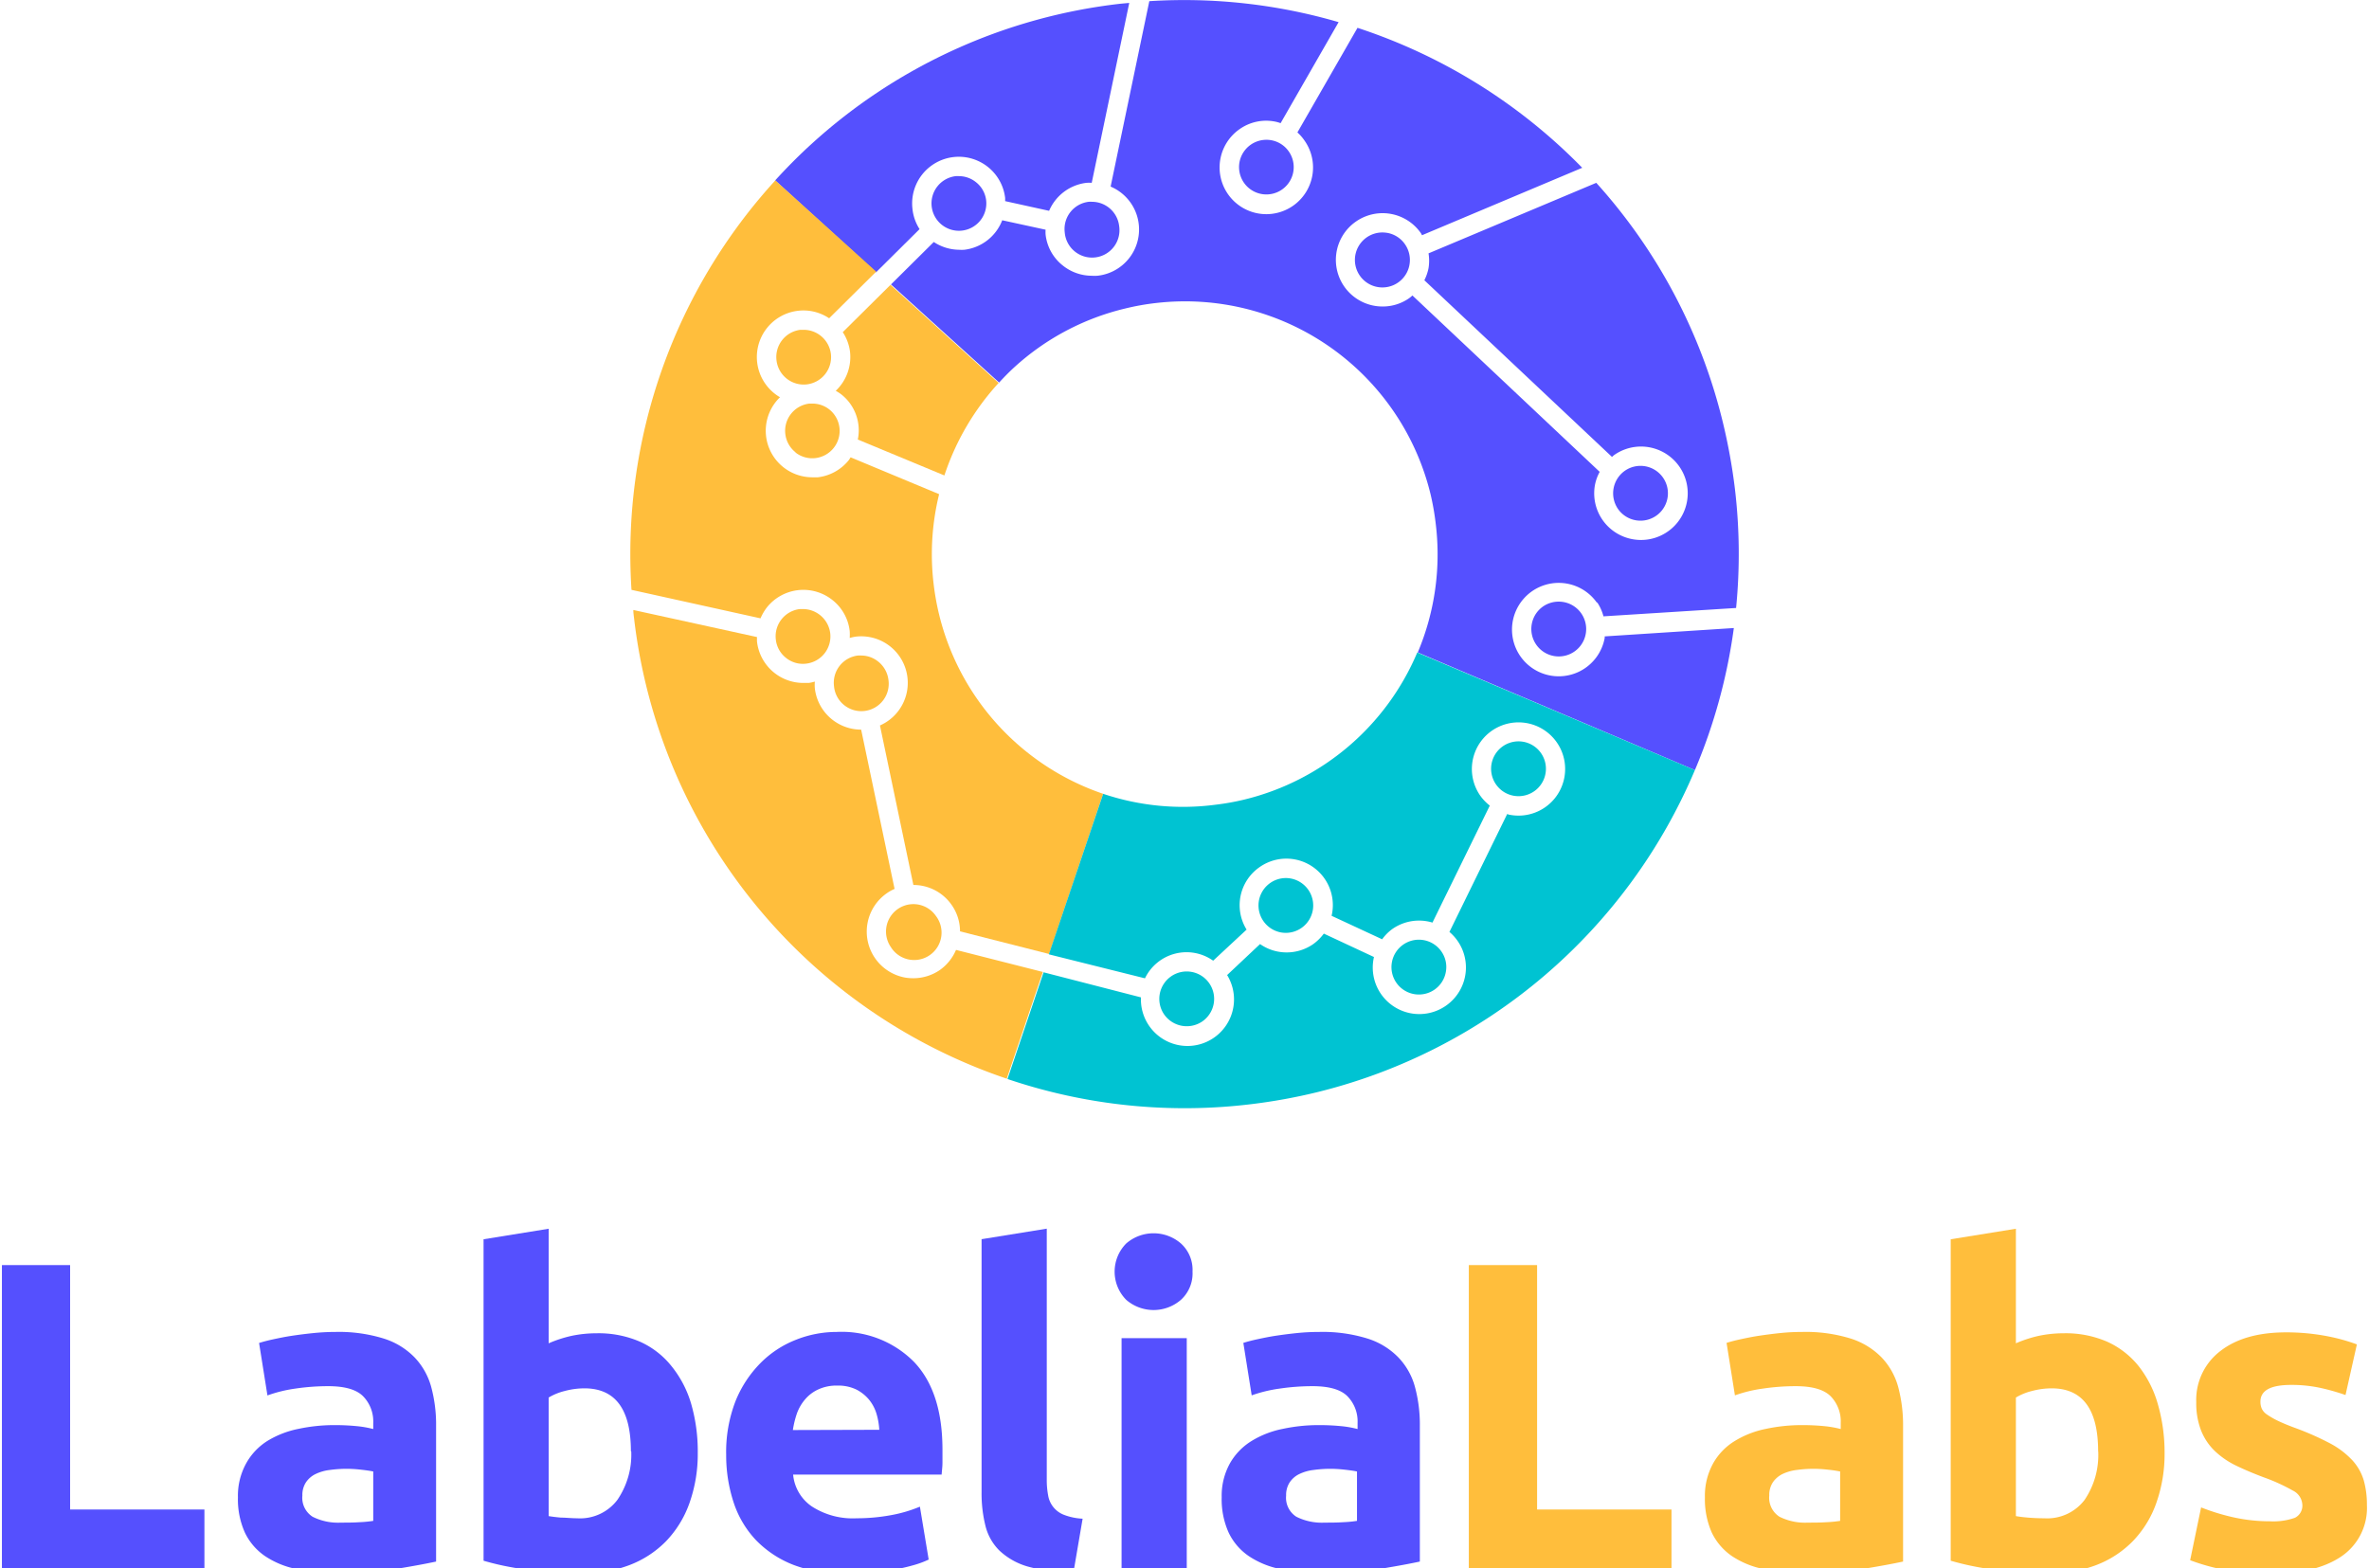 <?xml version="1.0" ?>
<svg xmlns="http://www.w3.org/2000/svg" id="Calque_1" data-name="Calque 1" viewBox="0 0 283.46 187.66">
	<defs>
		<style>.cls-1{fill:none;}.cls-2{fill:#5550fe;}.cls-3{fill:#5550ff;}.cls-4{fill:#ffbe3c;}.cls-5{fill:#00c3d2;}</style>
	</defs>
	<path class="cls-1" d="M112.37,59.14a30.06,30.06,0,0,0-.66,10.73,30.93,30.93,0,0,0,.64,3.6A30.21,30.21,0,0,0,132,95a29.91,29.91,0,0,0,13.45,1.35,28.89,28.89,0,0,0,3.4-.61,30.18,30.18,0,0,0,22.86-32.92,30.84,30.84,0,0,0-.63-3.62,30.23,30.23,0,0,0-32.73-22.89,29.37,29.37,0,0,0-3.8.67,30,30,0,0,0-13.24,7c-.65.59-1.26,1.22-1.85,1.86A30.5,30.5,0,0,0,113,56.9"/>
	<path class="cls-2" d="M116.75,21.78a3.24,3.24,0,0,0-2-.7,2.55,2.55,0,0,0-.39,0A3.28,3.28,0,1,0,118,24,3.24,3.24,0,0,0,116.75,21.78Z"/>
	<path class="cls-2" d="M127.4,27.81a3.28,3.28,0,1,0,6.51-.77,3.28,3.28,0,0,0-3.25-2.89,2.55,2.55,0,0,0-.39,0A3.28,3.28,0,0,0,127.4,27.81Z"/>
	<path class="cls-2" d="M186.5,72a3.3,3.3,0,0,0-1.87.58,3.29,3.29,0,0,0-.82,4.56A3.28,3.28,0,1,0,186.5,72Z"/>
	<path class="cls-2" d="M109.18,25a5.58,5.58,0,1,1,11.09-1.31c0,.13,0,.25,0,.38l5.26,1.16A5.57,5.57,0,0,1,130,21.88a4.42,4.42,0,0,1,.63,0L135.12.35l-1,.09A65.91,65.91,0,0,0,97,17.32c-1.49,1.36-2.9,2.79-4.25,4.27l12.07,11,5.21-5.17A5.52,5.52,0,0,1,109.18,25Z"/>
	<path class="cls-2" d="M152.1,16.78a2.88,2.88,0,0,0-.59-.05,3.27,3.27,0,1,0,2.7,1.4A3.23,3.23,0,0,0,152.1,16.78Z"/>
	<path class="cls-3" d="M191.09,72.06a5.44,5.44,0,0,1,.77,1.7l15.87-1a66,66,0,0,0-.14-14.25,68.84,68.84,0,0,0-1.43-7.91A66,66,0,0,0,191,21.88l-20.07,8.44a5.54,5.54,0,0,1,0,1.77,5.66,5.66,0,0,1-.5,1.45l22.45,21.14c.09-.07.17-.16.27-.23a5.59,5.59,0,1,1,2.2,10.08,5.58,5.58,0,0,1-4.51-6.48,5.33,5.33,0,0,1,.57-1.58L169,35.36a3.79,3.79,0,0,1-.38.32,5.51,5.51,0,0,1-3.18,1,5.58,5.58,0,0,1-3.19-10.17,5.58,5.58,0,0,1,7.77,1.4c.05.07.08.16.13.24l19.17-8.07A66.58,66.58,0,0,0,162.43,3.33l-7.19,12.52a5.38,5.38,0,0,1,.87,1,5.59,5.59,0,1,1-7.78-1.4,5.51,5.51,0,0,1,4.18-.91,4.52,4.52,0,0,1,.72.2l6.94-12.09A65.93,65.93,0,0,0,137.52.14l-4.63,22.19A5.57,5.57,0,0,1,131.31,33a4.92,4.92,0,0,1-.67,0,5.56,5.56,0,0,1-3.44-1.2,5.49,5.49,0,0,1-2.09-3.73,3.75,3.75,0,0,1,0-.58l-5.19-1.13a5.57,5.57,0,0,1-4.53,3.53,4.87,4.87,0,0,1-.66,0,5.59,5.59,0,0,1-3-.93l-5.12,5.08,12.94,11.74c.59-.64,1.2-1.27,1.85-1.86a30,30,0,0,1,13.24-7,29.37,29.37,0,0,1,3.8-.67,30.23,30.23,0,0,1,32.73,22.89,30.84,30.84,0,0,1,.63,3.62,30.15,30.15,0,0,1-2.16,15.32L202.8,92.16a66.26,66.26,0,0,0,4.66-17l-15.45,1c0,.06,0,.12,0,.17a5.59,5.59,0,1,1-.91-4.17Z"/>
	<path class="cls-2" d="M195.71,62.26a3.28,3.28,0,1,0-1.29-5.92,3.3,3.3,0,0,0-.82,4.57A3.27,3.27,0,0,0,195.71,62.26Z"/>
	<path class="cls-2" d="M166,27.87a3.79,3.79,0,0,0-.58-.05,3.29,3.29,0,1,0,2.69,1.41A3.26,3.26,0,0,0,166,27.87Z"/>
	<path class="cls-4" d="M95.17,54.14a3.25,3.25,0,0,0,2.42.68A3.28,3.28,0,0,0,99.23,49a3.24,3.24,0,0,0-2-.7l-.39,0a3.28,3.28,0,0,0-1.65,5.83Z"/>
	<path class="cls-4" d="M101.71,42.11A5.57,5.57,0,0,1,100,46.77a5.35,5.35,0,0,1,.64.41,5.46,5.46,0,0,1,2,5.42L113,56.9a30.5,30.5,0,0,1,6.49-11.07L106.55,34.09l-5.71,5.66A5.52,5.52,0,0,1,101.71,42.11Z"/>
	<path class="cls-4" d="M96.55,46a3.29,3.29,0,0,0,2.87-3.64,3.29,3.29,0,0,0-3.26-2.89l-.38,0a3.28,3.28,0,0,0-2.87,3.64A3.28,3.28,0,0,0,96.55,46Z"/>
	<path class="cls-4" d="M112.48,116.07a5.61,5.61,0,0,1-3.18,1,5.7,5.7,0,0,1-1-.08,5.59,5.59,0,0,1-2.19-10.09,5,5,0,0,1,.93-.52l-4-19.06h0a5.58,5.58,0,0,1-5.54-4.93,4.5,4.5,0,0,1,0-.82,5.77,5.77,0,0,1-.72.16q-.33,0-.66,0a5.58,5.58,0,0,1-5.54-4.93,5.19,5.19,0,0,1,0-.56L75.78,73c0,.36.06.73.1,1.09a66.26,66.26,0,0,0,44.58,55l4.32-12.77-10.39-2.64A5.63,5.63,0,0,1,112.48,116.07Z"/>
	<path class="cls-4" d="M106.6,113.35a3.28,3.28,0,1,0,5.38-3.74,3.27,3.27,0,0,0-4.56-.82A3.28,3.28,0,0,0,106.6,113.35Z"/>
	<path class="cls-4" d="M94.06,78.74a3.21,3.21,0,0,0,2.41.68,3.28,3.28,0,0,0,2.87-3.64,3.3,3.3,0,0,0-3.25-2.89l-.39,0a3.28,3.28,0,0,0-2.87,3.64A3.24,3.24,0,0,0,94.06,78.74Z"/>
	<path class="cls-4" d="M105.05,79.15a3.24,3.24,0,0,0-2-.7l-.39,0a3.28,3.28,0,0,0-2.87,3.64,3.28,3.28,0,1,0,6.51-.77h0A3.3,3.3,0,0,0,105.05,79.15Z"/>
	<path class="cls-4" d="M112.35,73.47a30.93,30.93,0,0,1-.64-3.6,30.06,30.06,0,0,1,.66-10.73l-10.59-4.41c-.07.1-.12.2-.19.3a5.59,5.59,0,0,1-3.73,2.09q-.33,0-.66,0a5.57,5.57,0,0,1-3.87-9.58,5.57,5.57,0,0,1,2.18-10.35,5.51,5.51,0,0,1,3.7.9l5.63-5.58L92.77,21.59a66.29,66.29,0,0,0-17.21,49L91,74a6.08,6.08,0,0,1,.74-1.28,5.58,5.58,0,0,1,7.84-.93,5.51,5.51,0,0,1,2.09,3.73,5.75,5.75,0,0,1,0,.83,5.4,5.4,0,0,1,.72-.16,5.57,5.57,0,0,1,2.9,10.63l4,19.09a5.56,5.56,0,0,1,4.58,2.39,5.49,5.49,0,0,1,1,3.16l10.66,2.71L132,95A30.21,30.21,0,0,1,112.35,73.47Z"/>
	<path class="cls-5" d="M153.28,111.59a3.28,3.28,0,1,0,.58-6.51,3.28,3.28,0,0,0-2.69,5.15A3.28,3.28,0,0,0,153.28,111.59Z"/>
	<path class="cls-5" d="M181.06,95.22A3.28,3.28,0,1,0,179,93.87,3.27,3.27,0,0,0,181.06,95.22Z"/>
	<path class="cls-5" d="M171.65,118.43a3.27,3.27,0,0,0,1.35-2.11,3.23,3.23,0,0,0-.53-2.45,3.28,3.28,0,1,0-.82,4.56Z"/>
	<path class="cls-5" d="M143.86,122.24a3.28,3.28,0,1,0-4.56-.83A3.3,3.3,0,0,0,143.86,122.24Z"/>
	<path class="cls-5" d="M169.58,78.09a30.19,30.19,0,0,1-20.7,17.6,28.89,28.89,0,0,1-3.4.61A29.91,29.91,0,0,1,132,95l-6.5,19.21L137,117.08a5.52,5.52,0,0,1,8.16-2.11l4-3.72a5.54,5.54,0,0,1,1.56-7.48,5.56,5.56,0,0,1,8.61,5.83l6.05,2.81a5.38,5.38,0,0,1,1.26-1.26,5.56,5.56,0,0,1,4.76-.74l6.86-14a5.7,5.7,0,0,1-1.15-1.2,5.58,5.58,0,1,1,4.59,2.4,5.72,5.72,0,0,1-1-.09c-.12,0-.24-.07-.36-.1l-6.91,14.11a5.57,5.57,0,0,1-.42,8.83,5.57,5.57,0,0,1-8.61-5.83l-6-2.8a5.75,5.75,0,0,1-1.26,1.25,5.55,5.55,0,0,1-3.18,1,5.52,5.52,0,0,1-3.19-1l-3.94,3.71a5.57,5.57,0,1,1-10.31,2.67l-11.65-3-4.32,12.77a66,66,0,0,0,29.25,3,67.16,67.16,0,0,0,7.71-1.4A66.22,66.22,0,0,0,202.8,92.16Z"/>
	<path class="cls-2" d="M24.46,180.65v7H.23V151.4H8.39v29.25Z"/>
	<path class="cls-2" d="M40.15,159.4a18.11,18.11,0,0,1,5.76.79,8.81,8.81,0,0,1,3.69,2.25,8.27,8.27,0,0,1,2,3.56,17.28,17.28,0,0,1,.58,4.66v16.22c-1.12.24-2.67.53-4.66.86a44.84,44.84,0,0,1-7.22.5,23.17,23.17,0,0,1-4.84-.47,10.45,10.45,0,0,1-3.74-1.54,7.1,7.1,0,0,1-2.41-2.8,9.68,9.68,0,0,1-.84-4.24,8,8,0,0,1,1-4.09A7.42,7.42,0,0,1,32,172.44,11.37,11.37,0,0,1,35.71,171a20.54,20.54,0,0,1,4.34-.45,26.84,26.84,0,0,1,2.7.13,12.42,12.42,0,0,1,1.91.34v-.73a4.31,4.31,0,0,0-1.21-3.19c-.8-.81-2.2-1.21-4.18-1.21a26.94,26.94,0,0,0-3.93.29A16.63,16.63,0,0,0,32,167l-1-6.28c.45-.14,1-.29,1.7-.44s1.42-.3,2.22-.42,1.65-.23,2.54-.32S39.25,159.4,40.15,159.4Zm.63,22.82c.77,0,1.5,0,2.2-.05a14.1,14.1,0,0,0,1.68-.16V176.1c-.32-.07-.79-.14-1.42-.21a15.73,15.73,0,0,0-1.72-.11,14.86,14.86,0,0,0-2.07.14,5.29,5.29,0,0,0-1.7.49,2.89,2.89,0,0,0-1.15,1,2.76,2.76,0,0,0-.42,1.57,2.69,2.69,0,0,0,1.23,2.54A6.79,6.79,0,0,0,40.78,182.22Z"/>
	<path class="cls-2" d="M83.49,173.9a17.55,17.55,0,0,1-1,6,12.69,12.69,0,0,1-2.8,4.55,12.22,12.22,0,0,1-4.5,2.9,16.69,16.69,0,0,1-6.07,1c-.94,0-1.93,0-3-.14s-2-.2-3-.34-1.95-.3-2.86-.49-1.71-.4-2.4-.6V148.31l7.79-1.26v13.71a15,15,0,0,1,2.73-.89,14.53,14.53,0,0,1,3-.31,12.44,12.44,0,0,1,5.18,1,10.11,10.11,0,0,1,3.77,2.91A12.94,12.94,0,0,1,82.7,168,20.47,20.47,0,0,1,83.49,173.9Zm-8-.21q0-7.53-5.55-7.54a9.22,9.22,0,0,0-2.38.32,7,7,0,0,0-1.91.78v14.19q.59.1,1.47.18c.59,0,1.24.08,1.94.08a5.59,5.59,0,0,0,4.81-2.2A9.57,9.57,0,0,0,75.53,173.69Z"/>
	<path class="cls-4" d="M200,180.65v7H175.75V151.4h8.17v29.25Z"/>
	<path class="cls-4" d="M215.68,159.4a18.2,18.2,0,0,1,5.76.79,8.94,8.94,0,0,1,3.69,2.25,8.27,8.27,0,0,1,2,3.56,17.69,17.69,0,0,1,.58,4.66v16.22c-1.12.24-2.67.53-4.66.86a44.93,44.93,0,0,1-7.22.5,23.27,23.27,0,0,1-4.85-.47,10.6,10.6,0,0,1-3.74-1.54,7.18,7.18,0,0,1-2.41-2.8,9.83,9.83,0,0,1-.83-4.24,8,8,0,0,1,1-4.09,7.34,7.34,0,0,1,2.59-2.66,11.4,11.4,0,0,1,3.71-1.44,20.64,20.64,0,0,1,4.35-.45,26.48,26.48,0,0,1,2.69.13,12.19,12.19,0,0,1,1.91.34v-.73a4.31,4.31,0,0,0-1.2-3.19c-.81-.81-2.2-1.21-4.19-1.21a26.8,26.8,0,0,0-3.92.29,16.46,16.46,0,0,0-3.35.81l-1-6.28c.45-.14,1-.29,1.7-.44s1.42-.3,2.23-.42,1.65-.23,2.53-.32S214.77,159.4,215.68,159.4Zm.63,22.82c.77,0,1.5,0,2.2-.05a14.12,14.12,0,0,0,1.67-.16V176.1a14,14,0,0,0-1.41-.21,15.9,15.9,0,0,0-1.73-.11,15.08,15.08,0,0,0-2.07.14,5.37,5.37,0,0,0-1.7.49,3,3,0,0,0-1.15,1,2.76,2.76,0,0,0-.42,1.57,2.69,2.69,0,0,0,1.23,2.54A6.83,6.83,0,0,0,216.31,182.22Z"/>
	<path class="cls-4" d="M259,173.9a17.55,17.55,0,0,1-1,6,12.57,12.57,0,0,1-2.81,4.55,12.22,12.22,0,0,1-4.5,2.9,16.69,16.69,0,0,1-6.07,1c-.94,0-1.92,0-2.95-.14s-2-.2-3-.34-1.94-.3-2.85-.49-1.71-.4-2.41-.6V148.31l7.8-1.26v13.71a14.93,14.93,0,0,1,2.72-.89,14.56,14.56,0,0,1,3-.31,12.44,12.44,0,0,1,5.18,1,10.19,10.19,0,0,1,3.77,2.91,13.12,13.12,0,0,1,2.3,4.52A20.84,20.84,0,0,1,259,173.9Zm-7.95-.21q0-7.53-5.55-7.54a9.16,9.16,0,0,0-2.38.32,6.87,6.87,0,0,0-1.91.78v14.19c.38.07.87.13,1.46.18s1.24.08,1.94.08a5.61,5.61,0,0,0,4.82-2.2A9.57,9.57,0,0,0,251.06,173.69Z"/>
	<path class="cls-2" d="M86.89,174.11A16.84,16.84,0,0,1,88,167.7a13.78,13.78,0,0,1,3-4.58,12.24,12.24,0,0,1,4.21-2.77,13.18,13.18,0,0,1,4.9-.95,12.17,12.17,0,0,1,9.26,3.59q3.41,3.58,3.4,10.54c0,.46,0,1,0,1.5s-.07,1-.1,1.44H94.9a5.18,5.18,0,0,0,2.25,3.82,9,9,0,0,0,5.34,1.41,22.66,22.66,0,0,0,4.21-.39,16.5,16.5,0,0,0,3.37-1l1.05,6.33a11,11,0,0,1-1.67.63,23,23,0,0,1-2.33.55c-.86.16-1.77.29-2.75.39a26.15,26.15,0,0,1-2.93.16A17.37,17.37,0,0,1,95,187.3a12.61,12.61,0,0,1-4.56-3,12,12,0,0,1-2.67-4.53A18.08,18.08,0,0,1,86.89,174.11Zm18.32-3a8.39,8.39,0,0,0-.34-1.94,4.88,4.88,0,0,0-.89-1.67,4.82,4.82,0,0,0-1.52-1.21,5,5,0,0,0-2.28-.47,5.19,5.19,0,0,0-2.25.45,4.52,4.52,0,0,0-1.57,1.17,5.38,5.38,0,0,0-1,1.7,11.35,11.35,0,0,0-.49,2Z"/>
	<path class="cls-2" d="M128.44,188.19a19.83,19.83,0,0,1-5.52-.73,8.27,8.27,0,0,1-3.35-1.91,6.29,6.29,0,0,1-1.67-3,15.89,15.89,0,0,1-.45-3.95v-30.3l7.8-1.26v30a9.87,9.87,0,0,0,.16,1.89,3,3,0,0,0,1.88,2.35,7.17,7.17,0,0,0,2.25.47Z"/>
	<path class="cls-2" d="M142.69,152.18a4.27,4.27,0,0,1-1.39,3.38,5,5,0,0,1-6.54,0,4.79,4.79,0,0,1,0-6.75,5,5,0,0,1,6.54,0A4.25,4.25,0,0,1,142.69,152.18ZM142,187.66h-7.8V160.14H142Z"/>
	<path class="cls-2" d="M157.86,159.4a18.11,18.11,0,0,1,5.76.79,8.81,8.81,0,0,1,3.69,2.25,8.17,8.17,0,0,1,2,3.56,17.28,17.28,0,0,1,.58,4.66v16.22c-1.12.24-2.67.53-4.66.86a44.84,44.84,0,0,1-7.22.5,23.17,23.17,0,0,1-4.84-.47,10.45,10.45,0,0,1-3.74-1.54,7.1,7.1,0,0,1-2.41-2.8,9.68,9.68,0,0,1-.84-4.24,8,8,0,0,1,1-4.09,7.5,7.5,0,0,1,2.59-2.66,11.37,11.37,0,0,1,3.72-1.44,20.54,20.54,0,0,1,4.34-.45,26.84,26.84,0,0,1,2.7.13,12.42,12.42,0,0,1,1.91.34v-.73a4.31,4.31,0,0,0-1.21-3.19c-.8-.81-2.2-1.21-4.18-1.21a26.94,26.94,0,0,0-3.93.29,16.63,16.63,0,0,0-3.35.81l-1-6.28c.45-.14,1-.29,1.7-.44s1.42-.3,2.22-.42,1.65-.23,2.54-.32S157,159.4,157.86,159.4Zm.63,22.82c.77,0,1.5,0,2.2-.05a14.1,14.1,0,0,0,1.68-.16V176.1c-.32-.07-.79-.14-1.42-.21a15.73,15.73,0,0,0-1.72-.11,14.86,14.86,0,0,0-2.07.14,5.29,5.29,0,0,0-1.7.49,2.89,2.89,0,0,0-1.15,1,2.76,2.76,0,0,0-.42,1.57,2.69,2.69,0,0,0,1.23,2.54A6.79,6.79,0,0,0,158.49,182.22Z"/>
	<path class="cls-4" d="M271.6,182.06a7.79,7.79,0,0,0,3-.42,1.62,1.62,0,0,0,.88-1.62,2,2,0,0,0-1.14-1.64,22.18,22.18,0,0,0-3.5-1.59c-1.22-.46-2.33-.93-3.32-1.41a10,10,0,0,1-2.53-1.75,7,7,0,0,1-1.62-2.43,9,9,0,0,1-.58-3.4,7.34,7.34,0,0,1,2.88-6.11q2.87-2.24,7.88-2.24a25.92,25.92,0,0,1,4.81.44,22.35,22.35,0,0,1,3.65,1l-1.36,6.06a25.39,25.39,0,0,0-2.95-.84,16.18,16.18,0,0,0-3.57-.37q-3.66,0-3.66,2a2.06,2.06,0,0,0,.16.84,1.73,1.73,0,0,0,.62.7,9.56,9.56,0,0,0,1.28.74c.54.26,1.23.55,2.07.86a34.2,34.2,0,0,1,4.23,1.87,10.22,10.22,0,0,1,2.63,2,6.18,6.18,0,0,1,1.36,2.37,10.61,10.61,0,0,1,.39,3,7,7,0,0,1-3.05,6.14q-3.06,2.09-8.64,2.09a24.76,24.76,0,0,1-6.09-.63,25.09,25.09,0,0,1-3.37-1l1.31-6.32a26.15,26.15,0,0,0,4.07,1.23A20.21,20.21,0,0,0,271.6,182.06Z"/>
</svg>